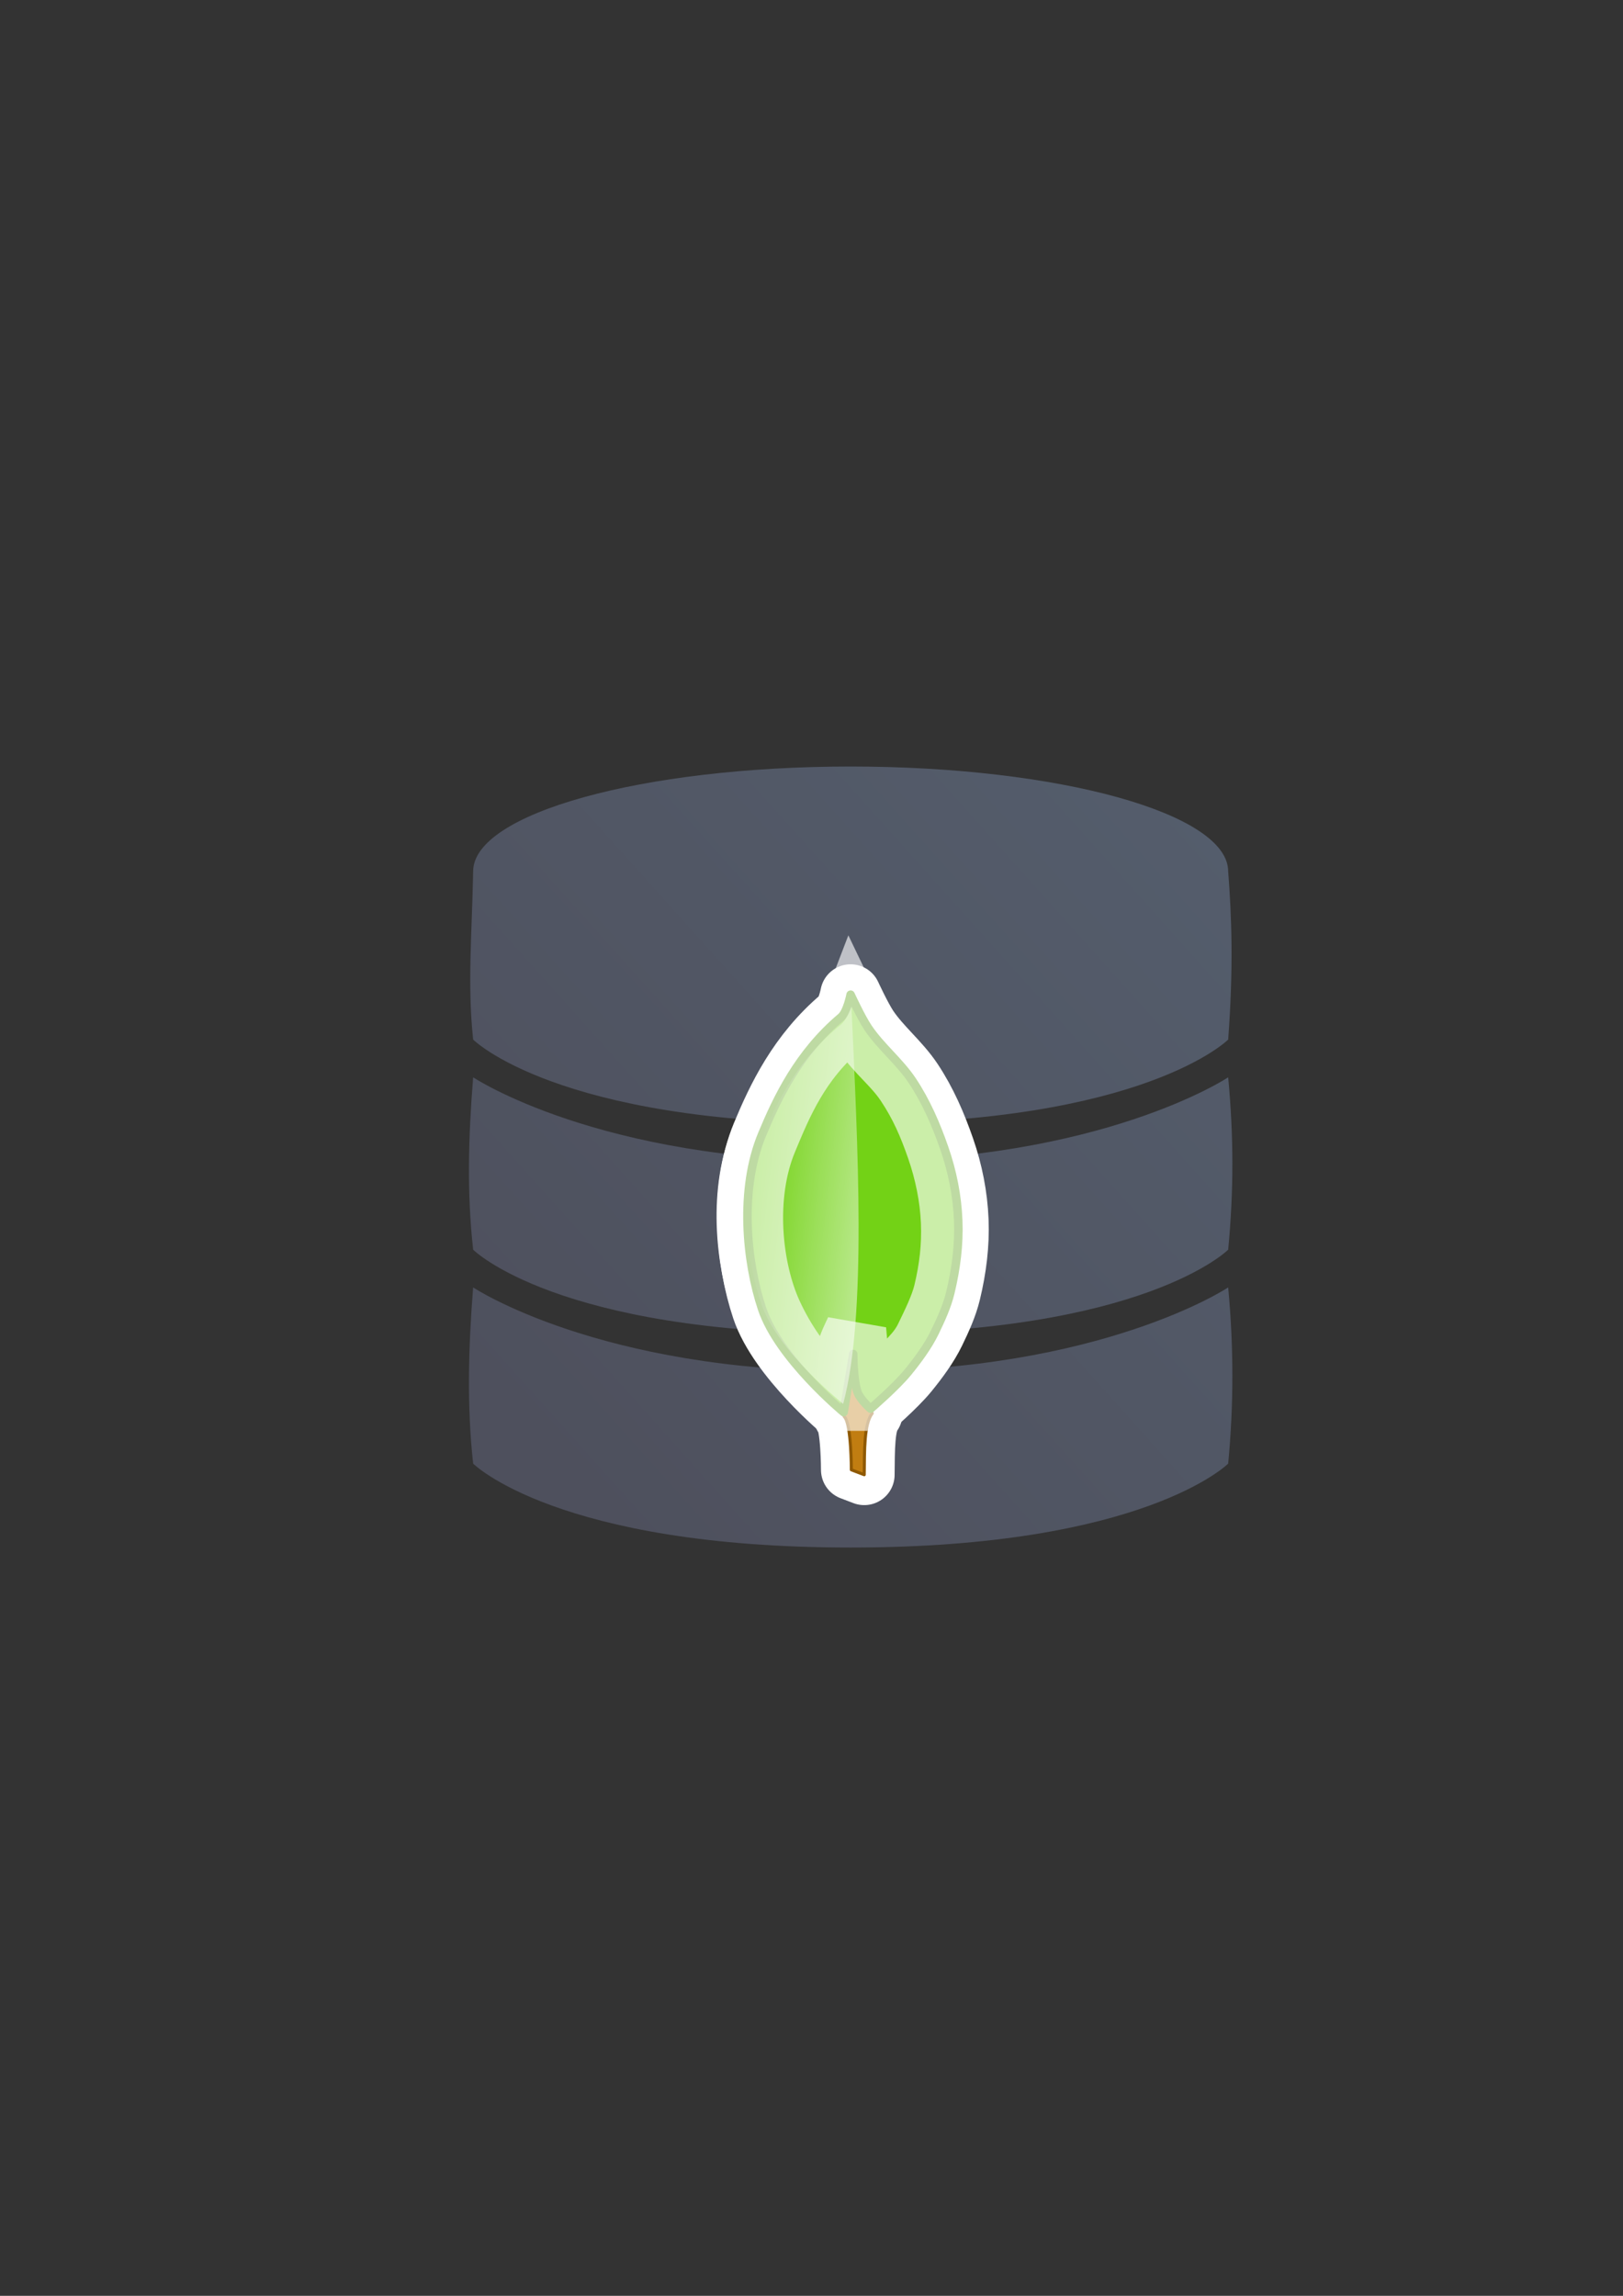 <?xml version="1.0" encoding="UTF-8" standalone="no"?>
<!-- Created with Inkscape (http://www.inkscape.org/) -->
<svg xmlns:dc="http://purl.org/dc/elements/1.1/" xmlns:cc="http://creativecommons.org/ns#" xmlns:rdf="http://www.w3.org/1999/02/22-rdf-syntax-ns#" xmlns:svg="http://www.w3.org/2000/svg" xmlns="http://www.w3.org/2000/svg" xmlns:xlink="http://www.w3.org/1999/xlink" xmlns:sodipodi="http://sodipodi.sourceforge.net/DTD/sodipodi-0.dtd" xmlns:inkscape="http://www.inkscape.org/namespaces/inkscape" width="210mm" height="297mm" viewBox="0 0 744.094 1052.362" id="svg2" version="1.1" inkscape:version="0.91 r13725" inkscape:export-xdpi="4" inkscape:export-ydpi="4">
  <rect x="0" y="0" width="744.094" height="1052.362" fill="#333333" stroke="none"/>
  <defs id="defs4">
    <inkscape:perspective sodipodi:type="inkscape:persp3d" inkscape:vp_x="0 : 526.1811 : 1" inkscape:vp_y="0 : 1000 : 0" inkscape:vp_z="744.09449 : 526.1811 : 1" inkscape:persp3d-origin="372.04724 : 350.7874 : 1" id="perspective4149"/>
    <linearGradient id="linearGradient2224">
      <stop id="stop2226" offset="0" style="stop-color:#7c7c7c;stop-opacity:1;"/>
      <stop id="stop2228" offset="1" style="stop-color:#b8b8b8;stop-opacity:1;"/>
    </linearGradient>
    <linearGradient id="linearGradient15218">
      <stop id="stop15220" offset="0" style="stop-color:#eeeeef;stop-opacity:1;"/>
      <stop id="stop2736" offset="0.599" style="stop-color:#d3d7cf;stop-opacity:1;"/>
      <stop id="stop2738" offset="0.828" style="stop-color:#ffffff;stop-opacity:1;"/>
      <stop id="stop15222" offset="1" style="stop-color:#d3d7cf;stop-opacity:1;"/>
    </linearGradient>
    <pattern y="0" x="0" height="6" width="6" patternUnits="userSpaceOnUse" id="EMFhbasepattern"/>
    <pattern y="0" x="0" height="6" width="6" patternUnits="userSpaceOnUse" id="EMFhbasepattern-5"/>
    <linearGradient inkscape:collect="always" xlink:href="#linearGradient3786" id="linearGradient38634" gradientUnits="userSpaceOnUse" gradientTransform="translate(-487.143,4.286)" x1="416.105" y1="341.94" x2="230.844" y2="320.512"/>
    <linearGradient id="linearGradient3786" inkscape:collect="always">
      <stop id="stop3788" offset="0" style="stop-color:#ffffff;stop-opacity:1;"/>
      <stop id="stop3790" offset="1" style="stop-color:#ffffff;stop-opacity:0;"/>
    </linearGradient>
    <linearGradient inkscape:collect="always" xlink:href="#linearGradient4191" id="linearGradient4197" x1="590" y1="362.226" x2="229.103" y2="686.081" gradientUnits="userSpaceOnUse" gradientTransform="matrix(0.875,0,0,0.875,49.674,66.395)"/>
    <linearGradient inkscape:collect="always" id="linearGradient4191">
      <stop style="stop-color:#545d6c;stop-opacity:1;" offset="0" id="stop4193"/>
      <stop style="stop-color:#4e505d;stop-opacity:1" offset="1" id="stop4195"/>
    </linearGradient>
    <linearGradient inkscape:collect="always" xlink:href="#linearGradient3786" id="linearGradient4196" gradientUnits="userSpaceOnUse" gradientTransform="translate(-487.143,4.286)" x1="416.105" y1="341.94" x2="230.844" y2="320.512"/>
  </defs>
  <sodipodi:namedview id="base" pagecolor="#ffffff" bordercolor="#666666" borderopacity="1.0" inkscape:pageopacity="0.0" inkscape:pageshadow="2" inkscape:zoom="0.5" inkscape:cx="30.265308" inkscape:cy="558.30932" inkscape:document-units="px" inkscape:current-layer="layer1" showgrid="false" showguides="true" inkscape:guide-bbox="true" inkscape:window-width="1366" inkscape:window-height="721" inkscape:window-x="-4" inkscape:window-y="-4" inkscape:window-maximized="1">
    <sodipodi:guide position="560,730" orientation="0,1" id="guide3338"/>
    <sodipodi:guide position="560,330" orientation="0,1" id="guide3340"/>
    <sodipodi:guide position="190,475" orientation="1,0" id="guide3344"/>
    <sodipodi:guide position="590,451" orientation="1,0" id="guide3346"/>
    <inkscape:grid type="xygrid" id="grid3440"/>
  </sodipodi:namedview>
  <g inkscape:label="Ebene 1" inkscape:groupmode="layer" id="layer1">
    <g id="g4159" transform="translate(-0.392,2.202)">
      <path sodipodi:nodetypes="sccsccsccsccscccsccsc" inkscape:connector-curvature="0" id="path4165" d="m 390.393,349.16 c -95.587,0 -173.076,21.525 -173.076,48.077 -0.558,29.431 -2.695,51.543 0,77.096 0,0 38.461,38.462 173.076,38.462 134.615,0 173.076,-38.462 173.076,-38.462 2.486,-33.055 1.601,-56.584 0,-77.096 0,-26.552 -77.489,-48.077 -173.076,-48.077 z M 217.317,491.622 c -2.16,27.193 -2.942,52.464 0,79.019 0,0 38.461,38.462 173.076,38.462 134.615,0 173.076,-38.462 173.076,-38.462 2.617,-27.25 2.511,-52.41 0,-79.019 0,0 -57.692,38.462 -173.076,38.462 -115.384,0 -173.076,-38.462 -173.076,-38.462 z m 0,96.308 c -2.16,27.193 -2.942,54.214 0,80.769 0,0 38.461,38.462 173.076,38.462 134.615,0 173.076,-38.462 173.076,-38.462 2.617,-27.25 2.511,-54.16 0,-80.769 0,0 -57.692,38.462 -173.076,38.462 -115.384,0 -173.076,-38.462 -173.076,-38.462 z" style="color:#000000;clip-rule:nonzero;display:inline;overflow:visible;visibility:visible;opacity:1;isolation:auto;mix-blend-mode:normal;color-interpolation:sRGB;color-interpolation-filters:linearRGB;solid-color:#000000;solid-opacity:1;fill:url(#linearGradient4197);fill-opacity:1;fill-rule:nonzero;stroke:none;stroke-width:3.6;stroke-linecap:butt;stroke-linejoin:round;stroke-miterlimit:4;stroke-dasharray:none;stroke-dashoffset:0;stroke-opacity:1;color-rendering:auto;image-rendering:auto;shape-rendering:auto;text-rendering:auto;enable-background:accumulate"/>
      <circle r="8.75" cy="470.962" cx="390.924" id="path4199-2" style="color:#000000;clip-rule:nonzero;display:inline;overflow:visible;visibility:visible;opacity:1;isolation:auto;mix-blend-mode:normal;color-interpolation:sRGB;color-interpolation-filters:linearRGB;solid-color:#000000;solid-opacity:1;fill:#ffffff;fill-opacity:1;fill-rule:nonzero;stroke:none;stroke-width:3.6;stroke-linecap:butt;stroke-linejoin:round;stroke-miterlimit:4;stroke-dasharray:none;stroke-dashoffset:0;stroke-opacity:1;color-rendering:auto;image-rendering:auto;shape-rendering:auto;text-rendering:auto;enable-background:accumulate"/>
    </g>
    <rect style="opacity:1;fill:none;fill-opacity:1;stroke:none;stroke-width:23;stroke-linecap:butt;stroke-linejoin:round;stroke-miterlimit:4;stroke-dasharray:none;stroke-opacity:1" id="rect4160" width="400" height="400" x="190" y="322.362"/>
    <g id="g4184" transform="matrix(0.557,0,0,0.557,328.144,339.365)" style="stroke:#ffffff;stroke-width:50;stroke-linejoin:round;stroke-miterlimit:4;stroke-dasharray:none">
      <path sodipodi:nodetypes="ccsccc" inkscape:connector-curvature="0" id="path4186" d="m 122.228,604.36 -10.607,-4.041 c 0,0 0,-37.376 -5.556,-43.437 -5.556,-6.061 8.586,-46.467 8.586,-46.467 l 14.142,43.437 c -6.737,8.648 -6.334,30.15 -6.566,50.508 z" style="fill:#c17d11;stroke:#ffffff;stroke-width:50;stroke-linecap:butt;stroke-linejoin:round;stroke-miterlimit:4;stroke-dasharray:none;stroke-opacity:1"/>
      <g transform="translate(286.724,59.077)" id="g4188" style="stroke:#ffffff;stroke-width:50;stroke-linejoin:round;stroke-miterlimit:4;stroke-dasharray:none">
        <path style="fill:#73d216;stroke:#ffffff;stroke-width:50;stroke-linecap:butt;stroke-linejoin:round;stroke-miterlimit:4;stroke-dasharray:none;stroke-opacity:1" d="m -181.429,493.791 c 0,0 -53.481,-44.236 -67.143,-85 -13.029,-38.875 -18.848,-98.321 0,-143.571 12.411,-29.797 29.697,-66.626 65,-96.429 5.136,-4.336 7.857,-18.571 7.857,-18.571 0,0 8.594,18.649 14.286,27.143 10.539,15.726 25.932,27.817 36.429,43.571 11.455,17.193 19.662,36.194 26.429,55.714 6.668,19.237 10.603,39.029 11.429,59.286 0.813,19.951 -1.763,39.871 -6.429,59.286 -2.762,11.494 -7.712,22.214 -12.857,32.857 -5.548,11.476 -14.085,22.98 -22.143,32.857 -9.898,12.133 -30.714,30 -30.714,30 0,0 -8.5,-7.42 -10.714,-13.571 -3.571,-9.92 -3.571,-31.429 -3.571,-31.429 z" id="path4190" inkscape:connector-curvature="0" sodipodi:nodetypes="cssscssssssscscc"/>
        <path sodipodi:nodetypes="cssscc" inkscape:connector-curvature="0" id="path4192" d="m -181.844,486.94 c 0,0 -53.481,-42.442 -67.143,-81.554 -13.029,-37.299 -18.848,-94.335 0,-137.751 12.411,-28.589 29.697,-63.925 65,-92.519 5.136,-4.16 8.929,-15.319 8.929,-15.319 5.16,113.544 12.833,254.202 -6.786,327.143 z" style="fill:url(#linearGradient38634);fill-opacity:1;stroke:#ffffff;stroke-width:50;stroke-linejoin:round;stroke-miterlimit:4;stroke-dasharray:none"/>
        <path sodipodi:nodetypes="cssscssssssscscc" inkscape:connector-curvature="0" id="path4194" d="m -185,484.148 c 0,0 -33.124,-23.164 -55.357,-71.429 -17.154,-37.239 -23.133,-97.25 -4.286,-142.5 12.411,-29.797 26.483,-64.483 61.786,-94.286 5.136,-4.336 7.857,-11.429 7.857,-11.429 0,0 4.665,9.721 10.357,18.214 10.539,15.726 24.146,25.317 34.643,41.071 11.455,17.193 18.591,33.694 25.357,53.214 6.668,19.237 10.96,40.101 11.786,60.357 0.813,19.951 -1.406,38.443 -6.071,57.857 -2.762,11.494 -9.855,25.786 -15,36.429 -5.548,11.476 -11.228,15.48 -19.286,25.357 -9.898,12.133 -25.357,26.429 -25.357,26.429 0,0 -3.857,-0.991 -6.071,-7.143 -3.571,-9.92 -6.786,-50.357 -6.786,-50.357 -5.312,11.788 -11.006,19.878 -13.571,58.214 z" style="opacity:0.629;fill:none;stroke:#ffffff;stroke-width:50;stroke-linecap:butt;stroke-linejoin:round;stroke-miterlimit:4;stroke-dasharray:none;stroke-opacity:1"/>
      </g>
    </g>
    <g transform="matrix(0.557,0,0,0.557,328.144,339.365)" id="g3834">
      <path style="fill:#c17d11;stroke:#8f5902;stroke-width:2.5;stroke-linecap:butt;stroke-linejoin:round;stroke-miterlimit:4;stroke-dasharray:none;stroke-opacity:1" d="m 122.228,604.36 -10.607,-4.041 c 0,0 0,-37.376 -5.556,-43.437 -5.556,-6.061 8.586,-46.467 8.586,-46.467 l 14.142,43.437 c -6.737,8.648 -6.334,30.15 -6.566,50.508 z" id="path3836" inkscape:connector-curvature="0" sodipodi:nodetypes="ccsccc"/>
      <g id="g3838" transform="translate(286.724,59.077)">
        <path sodipodi:nodetypes="cssscssssssscscc" inkscape:connector-curvature="0" id="path3840" d="m -181.429,493.791 c 0,0 -53.481,-44.236 -67.143,-85 -13.029,-38.875 -18.848,-98.321 0,-143.571 12.411,-29.797 29.697,-66.626 65,-96.429 5.136,-4.336 7.857,-18.571 7.857,-18.571 0,0 8.594,18.649 14.286,27.143 10.539,15.726 25.932,27.817 36.429,43.571 11.455,17.193 19.662,36.194 26.429,55.714 6.668,19.237 10.603,39.029 11.429,59.286 0.813,19.951 -1.763,39.871 -6.429,59.286 -2.762,11.494 -7.712,22.214 -12.857,32.857 -5.548,11.476 -14.085,22.98 -22.143,32.857 -9.898,12.133 -30.714,30 -30.714,30 0,0 -8.5,-7.42 -10.714,-13.571 -3.571,-9.92 -3.571,-31.429 -3.571,-31.429 z" style="fill:#73d216;stroke:#4e9a06;stroke-width:7;stroke-linecap:butt;stroke-linejoin:round;stroke-miterlimit:4;stroke-dasharray:none;stroke-opacity:1"/>
        <path style="fill:url(#linearGradient4196);fill-opacity:1;stroke:none" d="m -181.844,486.94 c 0,0 -53.481,-42.442 -67.143,-81.554 -13.029,-37.299 -18.848,-94.335 0,-137.751 12.411,-28.589 29.697,-63.925 65,-92.519 5.136,-4.16 8.929,-15.319 8.929,-15.319 5.16,113.544 12.833,254.202 -6.786,327.143 z" id="path3842" inkscape:connector-curvature="0" sodipodi:nodetypes="cssscc"/>
        <path style="opacity:0.629;fill:none;stroke:#ffffff;stroke-width:50;stroke-linecap:butt;stroke-linejoin:miter;stroke-miterlimit:4;stroke-dasharray:none;stroke-opacity:1" d="m -185,484.148 c 0,0 -33.124,-23.164 -55.357,-71.429 -17.154,-37.239 -23.133,-97.25 -4.286,-142.5 12.411,-29.797 26.483,-64.483 61.786,-94.286 5.136,-4.336 7.857,-11.429 7.857,-11.429 0,0 4.665,9.721 10.357,18.214 10.539,15.726 24.146,25.317 34.643,41.071 11.455,17.193 18.591,33.694 25.357,53.214 6.668,19.237 10.96,40.101 11.786,60.357 0.813,19.951 -1.406,38.443 -6.071,57.857 -2.762,11.494 -9.855,25.786 -15,36.429 -5.548,11.476 -11.228,15.48 -19.286,25.357 -9.898,12.133 -25.357,26.429 -25.357,26.429 0,0 -3.857,-0.991 -6.071,-7.143 -3.571,-9.92 -6.786,-50.357 -6.786,-50.357 -5.312,11.788 -11.006,19.878 -13.571,58.214 z" id="path3844" inkscape:connector-curvature="0" sodipodi:nodetypes="cssscssssssscscc"/>
      </g>
    </g>
  </g>
</svg>
